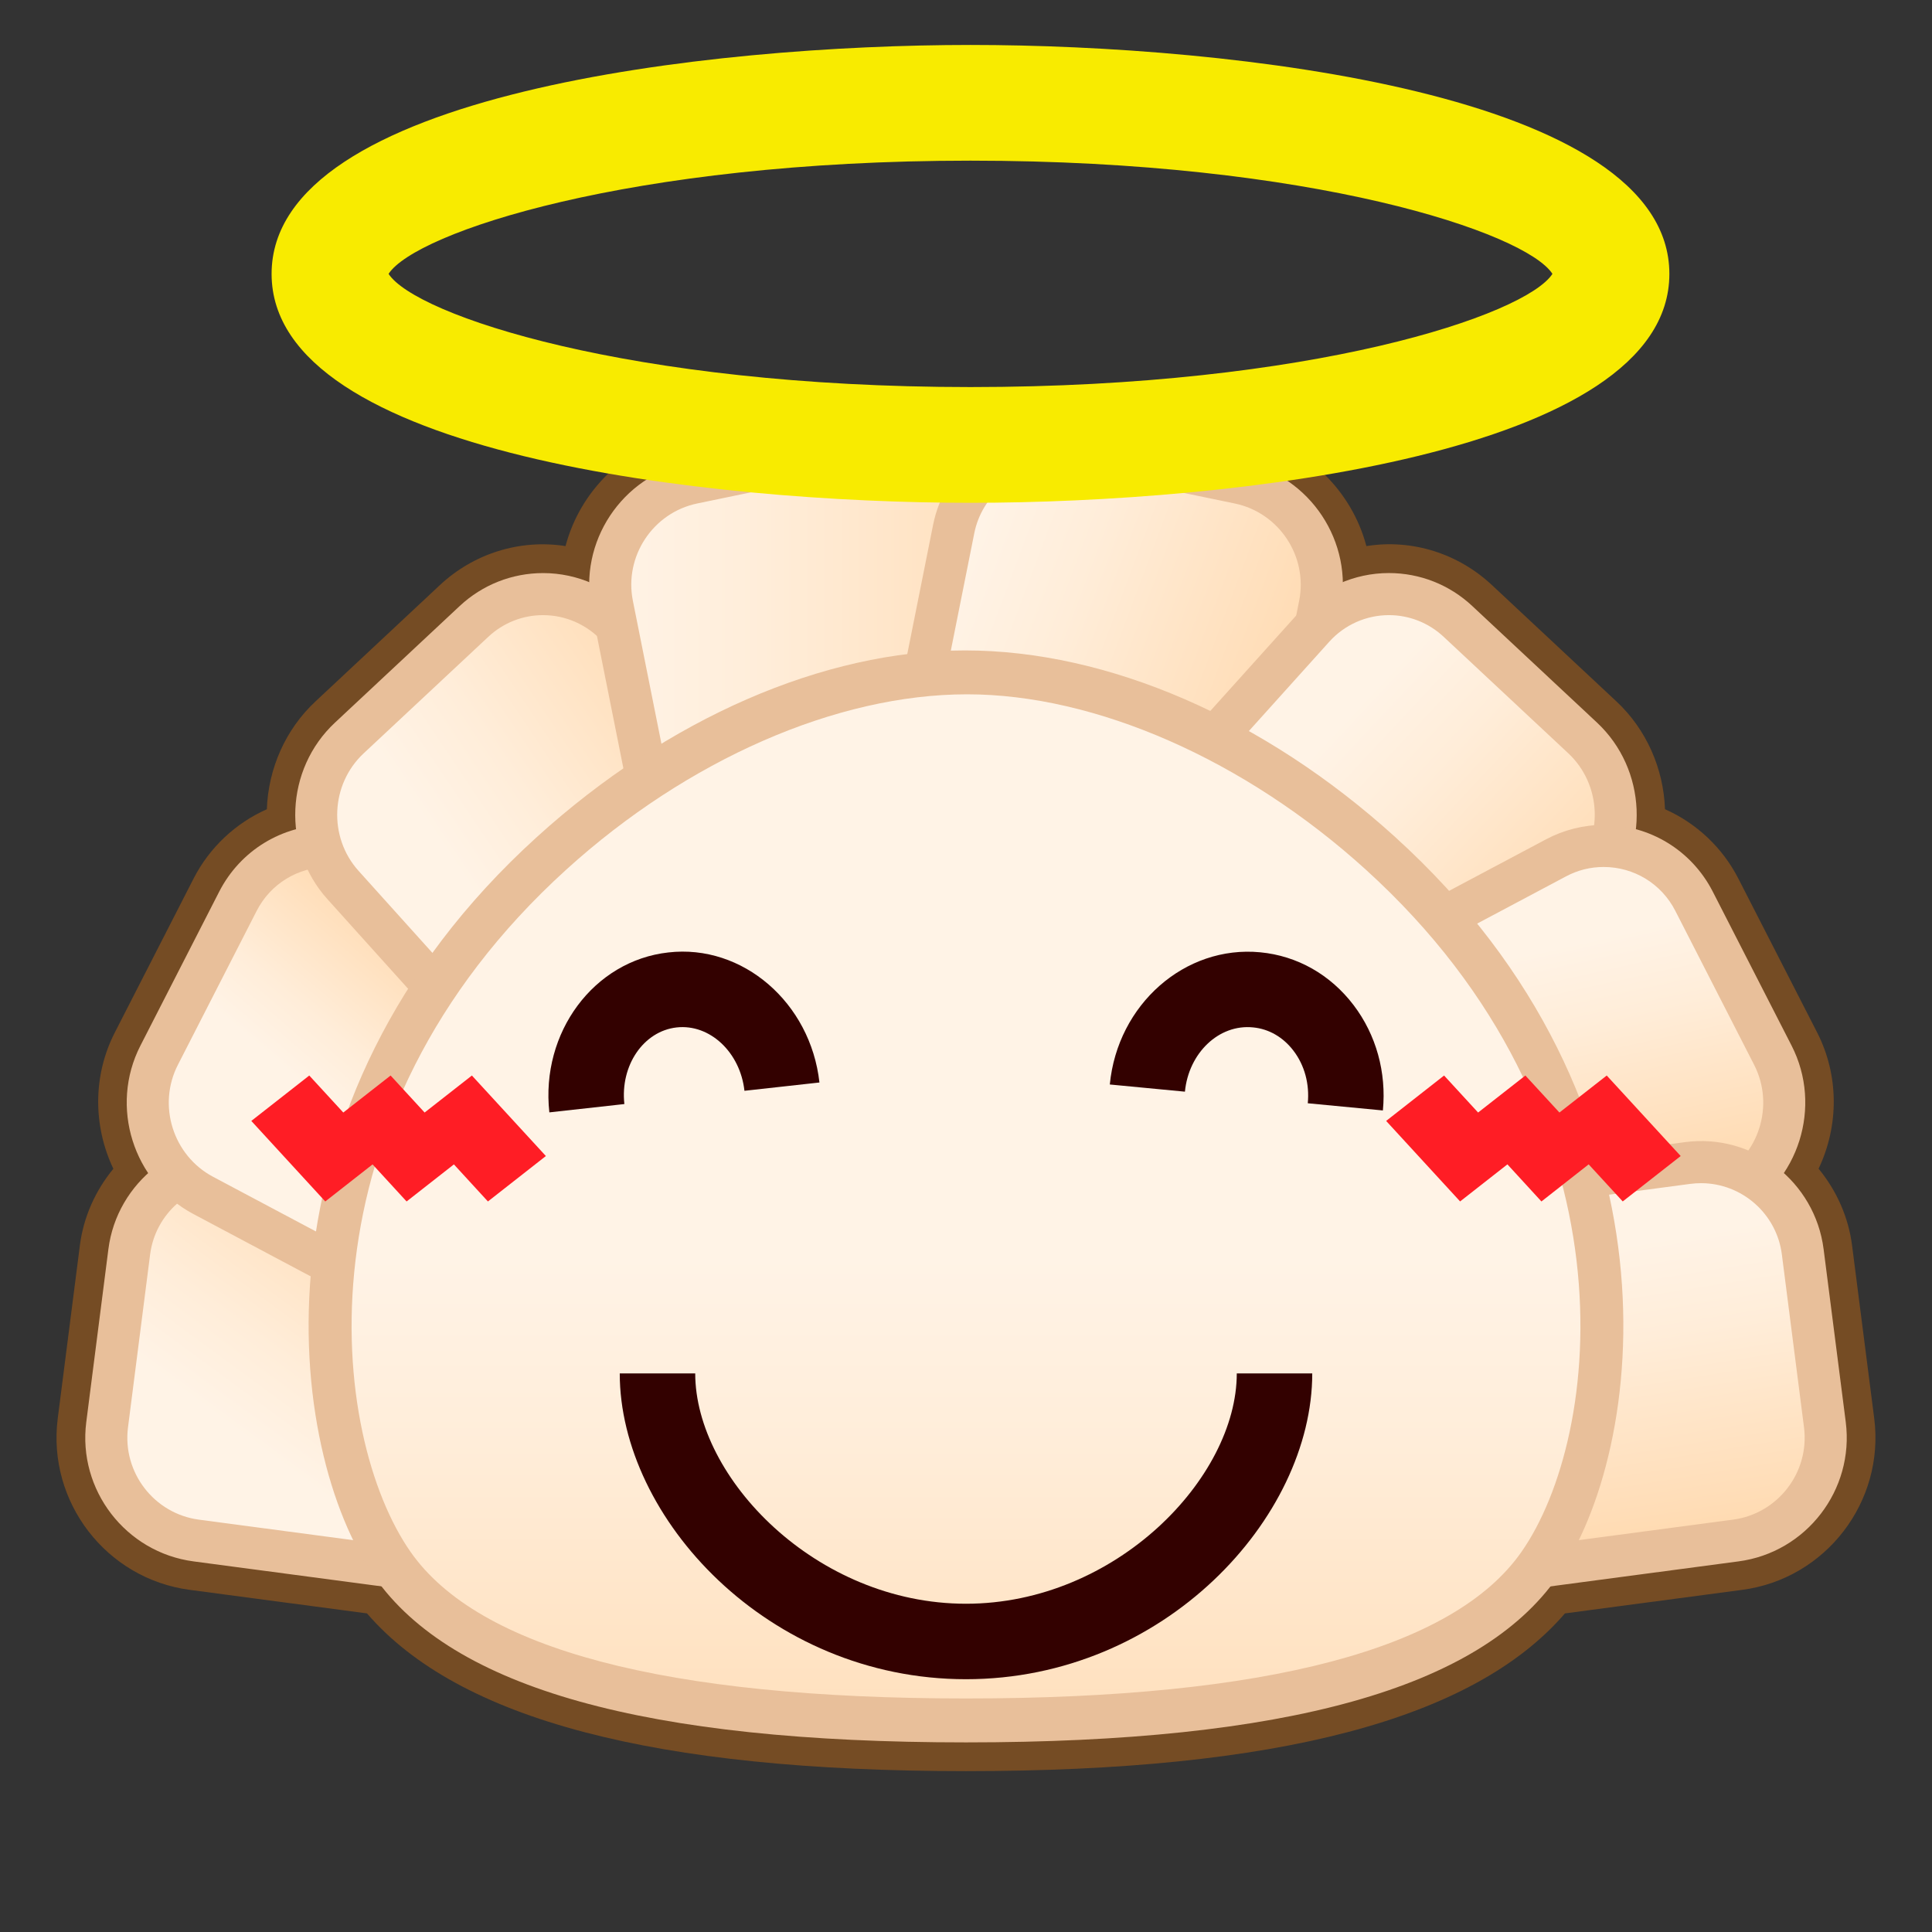 <?xml version="1.0" encoding="utf-8"?>
<!-- Generator: Adobe Illustrator 17.0.0, SVG Export Plug-In . SVG Version: 6.00 Build 0)  -->
<!DOCTYPE svg PUBLIC "-//W3C//DTD SVG 1.1//EN" "http://www.w3.org/Graphics/SVG/1.1/DTD/svg11.dtd">
<svg version="1.1" id="レイヤー_1" xmlns="http://www.w3.org/2000/svg" xmlns:xlink="http://www.w3.org/1999/xlink" x="0px"
	 y="0px" width="64px" height="64px" viewBox="0 0 64 64" style="enable-background:new 0 0 64 64;" xml:space="preserve">
<rect x="0" y="0" width="64" height="64" fill="#333333" stroke="none"/>
<g>
	<path style="fill:#754C24;" d="M32,58.671c-10.314,0-16.813-1.71-19.843-5.225l-5.873-0.78
		c-2.764-0.366-4.725-2.915-4.371-5.681l0.733-5.73
		c0.118-0.927,0.506-1.806,1.109-2.538c-0.68-1.431-0.675-3.101,0.048-4.513
		l2.61-5.101c0.525-1.026,1.387-1.834,2.427-2.296
		c0.047-1.353,0.621-2.646,1.605-3.566l4.129-3.861
		c1.112-1.039,2.643-1.528,4.16-1.29c0.483-1.835,1.978-3.313,3.885-3.709
		l5.439-1.128c1.379-0.286,2.814,0.027,3.94,0.84
		c1.127-0.814,2.565-1.126,3.941-0.84l5.439,1.128
		c1.907,0.396,3.401,1.874,3.885,3.709c1.521-0.243,3.048,0.251,4.159,1.291
		l4.129,3.859c0.984,0.921,1.556,2.214,1.604,3.566
		c1.04,0.461,1.903,1.27,2.429,2.296l2.612,5.102
		c0.722,1.412,0.727,3.08,0.047,4.511c0.603,0.732,0.99,1.612,1.109,2.54
		l0.734,5.73c0.353,2.766-1.608,5.315-4.372,5.681l-5.873,0.78
		C48.813,56.962,42.314,58.671,32,58.671z M17.99,19.936
		c-0.787,0-1.538,0.297-2.114,0.835l-4.129,3.861
		c-0.732,0.684-1.099,1.704-0.984,2.729l0.092,0.814l-0.791,0.213
		c-0.844,0.226-1.556,0.804-1.955,1.583L5.499,35.073
		c-0.525,1.025-0.439,2.274,0.223,3.258l0.462,0.687l-0.616,0.553
		c-0.573,0.514-0.94,1.199-1.033,1.926l-0.733,5.73
		c-0.221,1.729,1.005,3.322,2.733,3.551l6.63,0.881l0.24,0.306
		c2.492,3.186,8.749,4.801,18.596,4.801s16.103-1.616,18.595-4.801l0.24-0.306
		l6.63-0.881c1.728-0.229,2.954-1.822,2.733-3.551l-0.734-5.73
		c-0.093-0.728-0.459-1.414-1.032-1.929l-0.615-0.553l0.461-0.686
		c0.661-0.984,0.747-2.232,0.222-3.257l-2.611-5.101
		c-0.399-0.779-1.112-1.357-1.956-1.583l-0.792-0.213l0.092-0.814
		c0.116-1.025-0.251-2.045-0.982-2.73l-4.129-3.859
		c-0.858-0.802-2.091-1.082-3.282-0.594L43.551,20.706l-0.025-1.392
		c-0.027-1.478-1.092-2.768-2.533-3.068l-5.439-1.128
		c-1.035-0.214-2.115,0.118-2.873,0.894l-0.681,0.698l-0.681-0.698
		c-0.758-0.776-1.836-1.11-2.872-0.894l-5.439,1.128
		c-1.441,0.3-2.506,1.59-2.532,3.068l-0.025,1.393l-1.29-0.529
		C18.77,20.017,18.376,19.936,17.99,19.936z"/>
	<g>
		<g>
			<linearGradient id="SVGID_1_" gradientUnits="userSpaceOnUse" x1="13.981" y1="51.941" x2="19.655" y2="44.224">
				<stop  offset="0" style="stop-color:#FFF3E6"/>
				<stop  offset="0.303" style="stop-color:#FFEDD9"/>
				<stop  offset="0.862" style="stop-color:#FFDDB7"/>
				<stop  offset="1" style="stop-color:#FFD9AD"/>
			</linearGradient>
			<path style="fill:url(#SVGID_1_);" d="M32.087,50.984c-0.238,1.864-1.957,3.186-3.819,2.939
				L6.501,51.032c-1.862-0.247-3.191-1.974-2.953-3.838l0.733-5.729
				c0.238-1.864,1.957-3.186,3.819-2.939l21.768,2.892
				c1.862,0.247,3.191,1.974,2.952,3.838L32.087,50.984z"/>
			<path style="fill:#E8BF9A;" d="M28.716,54.65c-0.179,0-0.359-0.011-0.54-0.035
				l-21.766-2.892c-2.246-0.298-3.84-2.368-3.552-4.616l0.733-5.73
				c0.283-2.216,2.33-3.845,4.601-3.541l21.767,2.892
				c2.246,0.299,3.84,2.37,3.552,4.617l-0.733,5.729
				C32.517,53.112,30.771,54.65,28.716,54.65z M7.652,39.194
				c-1.355,0-2.507,1.015-2.679,2.36l-0.733,5.73
				c-0.19,1.489,0.865,2.861,2.353,3.057l21.766,2.892
				c1.5,0.198,2.849-0.874,3.037-2.336l0.733-5.729
				c0.19-1.489-0.865-2.861-2.353-3.058l-21.767-2.892
				C7.889,39.202,7.77,39.194,7.652,39.194z"/>
		</g>
		<g>
			<linearGradient id="SVGID_2_" gradientUnits="userSpaceOnUse" x1="17.009" y1="41.902" x2="21.186" y2="37.028">
				<stop  offset="0" style="stop-color:#FFF3E6"/>
				<stop  offset="0.303" style="stop-color:#FFEDD9"/>
				<stop  offset="0.862" style="stop-color:#FFDDB7"/>
				<stop  offset="1" style="stop-color:#FFD9AD"/>
			</linearGradient>
			<path style="fill:url(#SVGID_2_);" d="M30.791,48.518c-0.856,1.673-2.913,2.32-4.572,1.438
				L6.731,39.599c-1.659-0.882-2.316-2.971-1.46-4.643l2.61-5.101
				c0.856-1.672,2.913-2.319,4.573-1.438l19.488,10.355
				c1.659,0.882,2.316,2.971,1.461,4.644L30.791,48.518z"/>
			<path style="fill:#E8BF9A;" d="M27.796,51.048c-0.659,0-1.318-0.165-1.904-0.477
				L6.404,40.215c-1.997-1.062-2.783-3.563-1.753-5.576l2.61-5.101
				c0.698-1.364,2.084-2.211,3.617-2.211c0.659,0,1.317,0.165,1.903,0.476
				l19.488,10.354c1.997,1.062,2.784,3.564,1.754,5.577l-2.612,5.103
				C30.713,50.2,29.328,51.048,27.796,51.048z M10.879,28.72
				c-1.007,0-1.918,0.557-2.376,1.453l-2.61,5.101
				c-0.686,1.339-0.163,3.003,1.166,3.709l19.489,10.357
				c0.391,0.208,0.812,0.313,1.25,0.313c1.006,0,1.916-0.556,2.375-1.453
				l2.612-5.103c0.686-1.34,0.162-3.005-1.167-3.711L12.127,29.032
				C11.737,28.825,11.317,28.72,10.879,28.72z"/>
		</g>
		<g>
			<g>
				<linearGradient id="SVGID_3_" gradientUnits="userSpaceOnUse" x1="19.787" y1="35.722" x2="28.709" y2="29.735">
					<stop  offset="0" style="stop-color:#FFF3E6"/>
					<stop  offset="0.303" style="stop-color:#FFEDD9"/>
					<stop  offset="0.862" style="stop-color:#FFDDB7"/>
					<stop  offset="1" style="stop-color:#FFD9AD"/>
				</linearGradient>
				<path style="fill:url(#SVGID_3_);" d="M31.029,46.057c-1.372,1.283-3.524,1.191-4.78-0.206
					L11.362,29.317c-1.257-1.396-1.162-3.588,0.21-4.87l4.13-3.861
					c1.372-1.283,3.524-1.19,4.781,0.206L35.369,37.324
					c1.258,1.397,1.163,3.588-0.209,4.871L31.029,46.057z"/>
				<path style="fill:#E8BF9A;" d="M28.739,47.66c-1.145,0-2.242-0.489-3.009-1.342
					L10.844,29.783c-1.512-1.68-1.399-4.303,0.253-5.846l4.13-3.861
					c0.753-0.704,1.735-1.092,2.764-1.092c1.145,0,2.243,0.489,3.01,1.341
					l14.887,16.534c1.512,1.68,1.4,4.302-0.251,5.846l-4.131,3.862
					C30.751,47.271,29.769,47.66,28.739,47.66z M17.99,20.377
					c-0.674,0-1.318,0.254-1.813,0.717l-4.13,3.861
					c-1.1,1.028-1.176,2.776-0.168,3.895l14.887,16.535
					c0.956,1.061,2.742,1.139,3.786,0.163l4.131-3.862
					c1.1-1.029,1.176-2.776,0.167-3.896L19.965,21.257
					C19.461,20.698,18.741,20.377,17.99,20.377z"/>
			</g>
		</g>
		<g>
			<linearGradient id="SVGID_4_" gradientUnits="userSpaceOnUse" x1="20.215" y1="29.801" x2="36.879" y2="29.801">
				<stop  offset="0" style="stop-color:#FFF3E6"/>
				<stop  offset="0.303" style="stop-color:#FFEDD9"/>
				<stop  offset="0.862" style="stop-color:#FFDDB7"/>
				<stop  offset="1" style="stop-color:#FFD9AD"/>
			</linearGradient>
			<path style="fill:url(#SVGID_4_);" d="M32.408,17.523c-0.368-1.842-2.174-3.037-4.014-2.656
				l-5.438,1.128c-1.839,0.382-3.043,2.201-2.675,4.044l4.404,22.041
				c0.368,1.842,2.174,3.036,4.013,2.654l5.44-1.129
				c1.839-0.382,3.043-2.201,2.675-4.044L32.408,17.523z"/>
			<path style="fill:#E8BF9A;" d="M28.007,45.503c-1.941,0-3.626-1.382-4.006-3.285
				l-4.404-22.041c-0.444-2.221,0.999-4.402,3.216-4.863l5.439-1.128
				c0.273-0.057,0.553-0.086,0.83-0.086c1.942,0,3.628,1.382,4.009,3.287
				l4.404,22.039c0.444,2.221-0.999,4.402-3.217,4.864l-5.44,1.128
				C28.566,45.474,28.285,45.503,28.007,45.503z M29.083,15.494
				c-0.182,0-0.366,0.019-0.547,0.056l-5.438,1.128
				c-1.47,0.305-2.427,1.752-2.133,3.225l4.404,22.04
				c0.286,1.433,1.74,2.411,3.188,2.108l5.44-1.128
				c1.471-0.305,2.428-1.752,2.133-3.225l-4.404-22.039
				C31.474,16.405,30.363,15.494,29.083,15.494z"/>
		</g>
		<g>
			<linearGradient id="SVGID_5_" gradientUnits="userSpaceOnUse" x1="28.773" y1="27.295" x2="40.215" y2="31.586">
				<stop  offset="0" style="stop-color:#FFF3E6"/>
				<stop  offset="0.303" style="stop-color:#FFEDD9"/>
				<stop  offset="0.862" style="stop-color:#FFDDB7"/>
				<stop  offset="1" style="stop-color:#FFD9AD"/>
			</linearGradient>
			<path style="fill:url(#SVGID_5_);" d="M31.592,17.523c0.368-1.842,2.175-3.037,4.014-2.656
				l5.439,1.128c1.839,0.382,3.043,2.201,2.675,4.044l-4.403,22.041
				c-0.368,1.842-2.174,3.037-4.013,2.654l-5.442-1.129
				c-1.839-0.383-3.043-2.201-2.675-4.044L31.592,17.523z"/>
			<path style="fill:#E8BF9A;" d="M35.996,45.503c-0.278,0-0.559-0.029-0.833-0.087
				l-5.441-1.127c-2.217-0.462-3.66-2.644-3.216-4.864l4.404-22.039
				c0.38-1.904,2.066-3.287,4.008-3.287c0.278,0,0.557,0.029,0.831,0.086
				l5.439,1.128c2.216,0.46,3.66,2.642,3.217,4.862l-4.402,22.041
				C39.621,44.121,37.936,45.503,35.996,45.503z M34.917,15.494
				c-1.28,0-2.391,0.911-2.642,2.166l-4.404,22.039
				c-0.294,1.472,0.663,2.919,2.134,3.226l5.441,1.127
				c1.453,0.304,2.902-0.672,3.188-2.108l4.402-22.04
				c0.294-1.473-0.663-2.92-2.133-3.225l-5.439-1.128
				C35.284,15.513,35.1,15.494,34.917,15.494z"/>
		</g>
		<g>
			<g>
				
					<linearGradient id="SVGID_6_" gradientUnits="userSpaceOnUse" x1="37.977" y1="30.835" x2="45.895" y2="38.243">
					<stop  offset="0" style="stop-color:#FFF3E6"/>
					<stop  offset="0.303" style="stop-color:#FFEDD9"/>
					<stop  offset="0.862" style="stop-color:#FFDDB7"/>
					<stop  offset="1" style="stop-color:#FFD9AD"/>
				</linearGradient>
				<path style="fill:url(#SVGID_6_);" d="M32.97,46.057c1.372,1.283,3.523,1.191,4.78-0.206
					l14.885-16.535c1.258-1.396,1.162-3.588-0.209-4.871l-4.13-3.86
					c-1.371-1.283-3.523-1.19-4.78,0.206L28.631,37.324
					c-1.257,1.397-1.162,3.588,0.209,4.871L32.97,46.057z"/>
				<path style="fill:#E8BF9A;" d="M35.259,47.66c0,0,0,0-0.001,0
					c-1.029,0-2.011-0.389-2.764-1.094l-4.129-3.862
					c-1.651-1.543-1.764-4.166-0.252-5.846l14.885-16.534
					c0.768-0.852,1.865-1.341,3.01-1.341c1.03,0,2.011,0.388,2.764,1.093
					l4.13,3.86c1.651,1.545,1.764,4.168,0.251,5.847L38.268,46.317
					C37.501,47.17,36.403,47.66,35.259,47.66z M46.009,20.377
					c-0.751,0-1.471,0.32-1.974,0.88L29.15,37.79
					c-1.008,1.12-0.933,2.868,0.167,3.896l4.13,3.862
					c1.045,0.977,2.83,0.899,3.786-0.163l14.886-16.535
					c1.008-1.118,0.933-2.866-0.167-3.896l-4.13-3.86
					C47.327,20.632,46.683,20.377,46.009,20.377z"/>
			</g>
		</g>
		<g>
			<linearGradient id="SVGID_7_" gradientUnits="userSpaceOnUse" x1="43.332" y1="33.194" x2="45.219" y2="41.686">
				<stop  offset="0" style="stop-color:#FFF3E6"/>
				<stop  offset="0.303" style="stop-color:#FFEDD9"/>
				<stop  offset="0.862" style="stop-color:#FFDDB7"/>
				<stop  offset="1" style="stop-color:#FFD9AD"/>
			</linearGradient>
			<path style="fill:url(#SVGID_7_);" d="M33.209,48.518c0.855,1.673,2.913,2.32,4.572,1.438
				l19.488-10.357c1.659-0.882,2.316-2.971,1.461-4.643l-2.611-5.101
				c-0.855-1.672-2.913-2.319-4.572-1.438L32.058,38.772
				c-1.659,0.882-2.316,2.971-1.461,4.644L33.209,48.518z"/>
			<path style="fill:#E8BF9A;" d="M36.204,51.048L36.204,51.048c-1.533,0-2.919-0.848-3.616-2.213
				l-2.61-5.103c-1.031-2.013-0.244-4.515,1.754-5.577L51.218,27.802
				c0.586-0.311,1.244-0.476,1.903-0.476c1.533,0,2.919,0.847,3.617,2.211
				l2.611,5.101c1.03,2.013,0.244,4.514-1.753,5.576L38.108,50.572
				C37.522,50.883,36.864,51.048,36.204,51.048z M53.121,28.72
				c-0.438,0-0.859,0.105-1.248,0.313L32.385,39.387
				c-1.329,0.706-1.853,2.371-1.167,3.711l2.61,5.103
				c0.459,0.897,1.369,1.453,2.376,1.453c0.438,0,0.859-0.105,1.249-0.313
				l19.488-10.358c1.329-0.706,1.853-2.37,1.167-3.709l-2.611-5.101
				C55.039,29.276,54.129,28.72,53.121,28.72z"/>
		</g>
		<g>
			<linearGradient id="SVGID_8_" gradientUnits="userSpaceOnUse" x1="45.232" y1="42.594" x2="46.857" y2="52.719">
				<stop  offset="0" style="stop-color:#FFF3E6"/>
				<stop  offset="0.303" style="stop-color:#FFEDD9"/>
				<stop  offset="0.862" style="stop-color:#FFDDB7"/>
				<stop  offset="1" style="stop-color:#FFD9AD"/>
			</linearGradient>
			<path style="fill:url(#SVGID_8_);" d="M31.912,50.984c0.238,1.864,1.957,3.186,3.819,2.939
				l21.768-2.892c1.863-0.247,3.191-1.974,2.953-3.838l-0.734-5.729
				c-0.238-1.864-1.957-3.186-3.82-2.939l-21.768,2.892
				c-1.862,0.247-3.191,1.974-2.952,3.838L31.912,50.984z"/>
			<path style="fill:#E8BF9A;" d="M35.282,54.65c-2.055,0-3.801-1.538-4.061-3.576
				l-0.734-5.729c-0.287-2.247,1.306-4.319,3.552-4.617l21.767-2.892
				c2.281-0.306,4.32,1.325,4.603,3.541l0.734,5.73
				c0.287,2.248-1.306,4.319-3.552,4.616l-21.767,2.892
				C35.641,54.638,35.461,54.65,35.282,54.65z M56.347,39.194
				c-0.118,0-0.237,0.008-0.357,0.024l-21.767,2.892
				c-1.488,0.197-2.544,1.569-2.354,3.058l0.734,5.729
				c0.187,1.462,1.538,2.535,3.036,2.336L57.407,50.34
				c1.488-0.196,2.543-1.568,2.353-3.057l-0.734-5.73
				C58.855,40.208,57.702,39.194,56.347,39.194z"/>
		</g>
		<g>
			<linearGradient id="SVGID_9_" gradientUnits="userSpaceOnUse" x1="32" y1="41.671" x2="32" y2="61.937">
				<stop  offset="0" style="stop-color:#FFF3E6"/>
				<stop  offset="0.303" style="stop-color:#FFEDD9"/>
				<stop  offset="0.862" style="stop-color:#FFDDB7"/>
				<stop  offset="1" style="stop-color:#FFD9AD"/>
			</linearGradient>
			<path style="fill:url(#SVGID_9_);" d="M45.725,28.264c-4.705-4.267-9.854-6.001-13.724-5.991
				c-3.871-0.011-9.019,1.724-13.725,5.991C9.047,36.632,10.046,47.601,13.006,51.827
				c3.033,4.339,11.87,5.165,18.994,5.165c7.125,0,15.961-0.826,18.994-5.165
				C53.952,47.601,54.953,36.632,45.725,28.264z"/>
			<path style="fill:#E8BF9A;" d="M32,57.719c-10.606,0-17.014-1.791-19.59-5.476
				c-2.934-4.187-4.37-15.679,5.377-24.518c4.33-3.927,9.498-6.179,14.178-6.179
				c4.752,0,9.919,2.252,14.249,6.179c9.743,8.837,8.309,20.329,5.376,24.518
				C49.015,55.928,42.606,57.719,32,57.719z M32.036,23
				c-4.331,0-9.266,2.169-13.272,5.802c-9.075,8.231-7.84,18.785-5.162,22.608
				c2.252,3.221,8.442,4.854,18.399,4.854s16.147-1.633,18.398-4.854
				c2.678-3.823,3.911-14.38-5.161-22.608
				C41.231,25.169,36.296,23,32.036,23z"/>
		</g>
	</g>
</g>
<g>
	<g>
		<polygon style="fill:#FF1D25;" points="14.066,36.854 12.939,35.628 11.372,36.854 
			10.245,35.628 8.325,37.132 10.775,39.8 12.342,38.572 13.469,39.8 15.036,38.572 
			16.163,39.8 18.083,38.295 15.632,35.628 		"/>
		<polygon style="fill:#FF1D25;" points="55.675,38.295 53.225,35.628 51.658,36.854 50.53,35.628 
			48.964,36.854 47.837,35.628 45.918,37.132 48.368,39.799 49.935,38.571 
			51.062,39.8 52.627,38.571 53.755,39.799 		"/>
	</g>
	<g>
		<path style="fill:#330100;" d="M45.81,36.785l-2.488-0.238
			c0.061-0.64-0.106-1.257-0.472-1.738c-0.341-0.45-0.817-0.726-1.341-0.775
			c-1.132-0.115-2.133,0.849-2.257,2.129l-2.488-0.238
			c0.255-2.653,2.488-4.618,4.983-4.379c1.228,0.117,2.326,0.74,3.095,1.753
			C45.587,34.281,45.931,35.52,45.81,36.785z"/>
		<path style="fill:#330100;" d="M18.198,36.849c-0.292-2.648,1.476-5.025,3.942-5.298
			c2.457-0.284,4.711,1.659,5.005,4.308l-2.484,0.275
			c-0.142-1.278-1.149-2.221-2.246-2.099s-1.874,1.261-1.732,2.538L18.198,36.849z
			"/>
	</g>
	<path style="fill:#330100;" d="M31.999,55.626c-6.564,0-11.469-5.348-11.469-10.13h2.5
		c0,3.456,4,7.63,8.969,7.63c4.969,0,8.971-4.174,8.971-7.63h2.5
		C43.47,50.278,38.564,55.626,31.999,55.626z"/>
</g>
<path style="fill:#F8EB00;" d="M32.149,16.656c-8.599,0-23.152-1.597-23.152-7.583
	c0-5.987,14.553-7.584,23.152-7.584c8.599,0,23.151,1.597,23.151,7.584
	C55.301,15.059,40.748,16.656,32.149,16.656z M12.872,9.072
	c0.887,1.366,7.967,3.75,19.278,3.75c11.311,0,18.39-2.384,19.277-3.75
	c-0.887-1.366-7.966-3.75-19.277-3.75S13.759,7.706,12.872,9.072z"/>
<g>
</g>
<g>
</g>
<g>
</g>
<g>
</g>
<g>
</g>
<g>
</g>
</svg>
